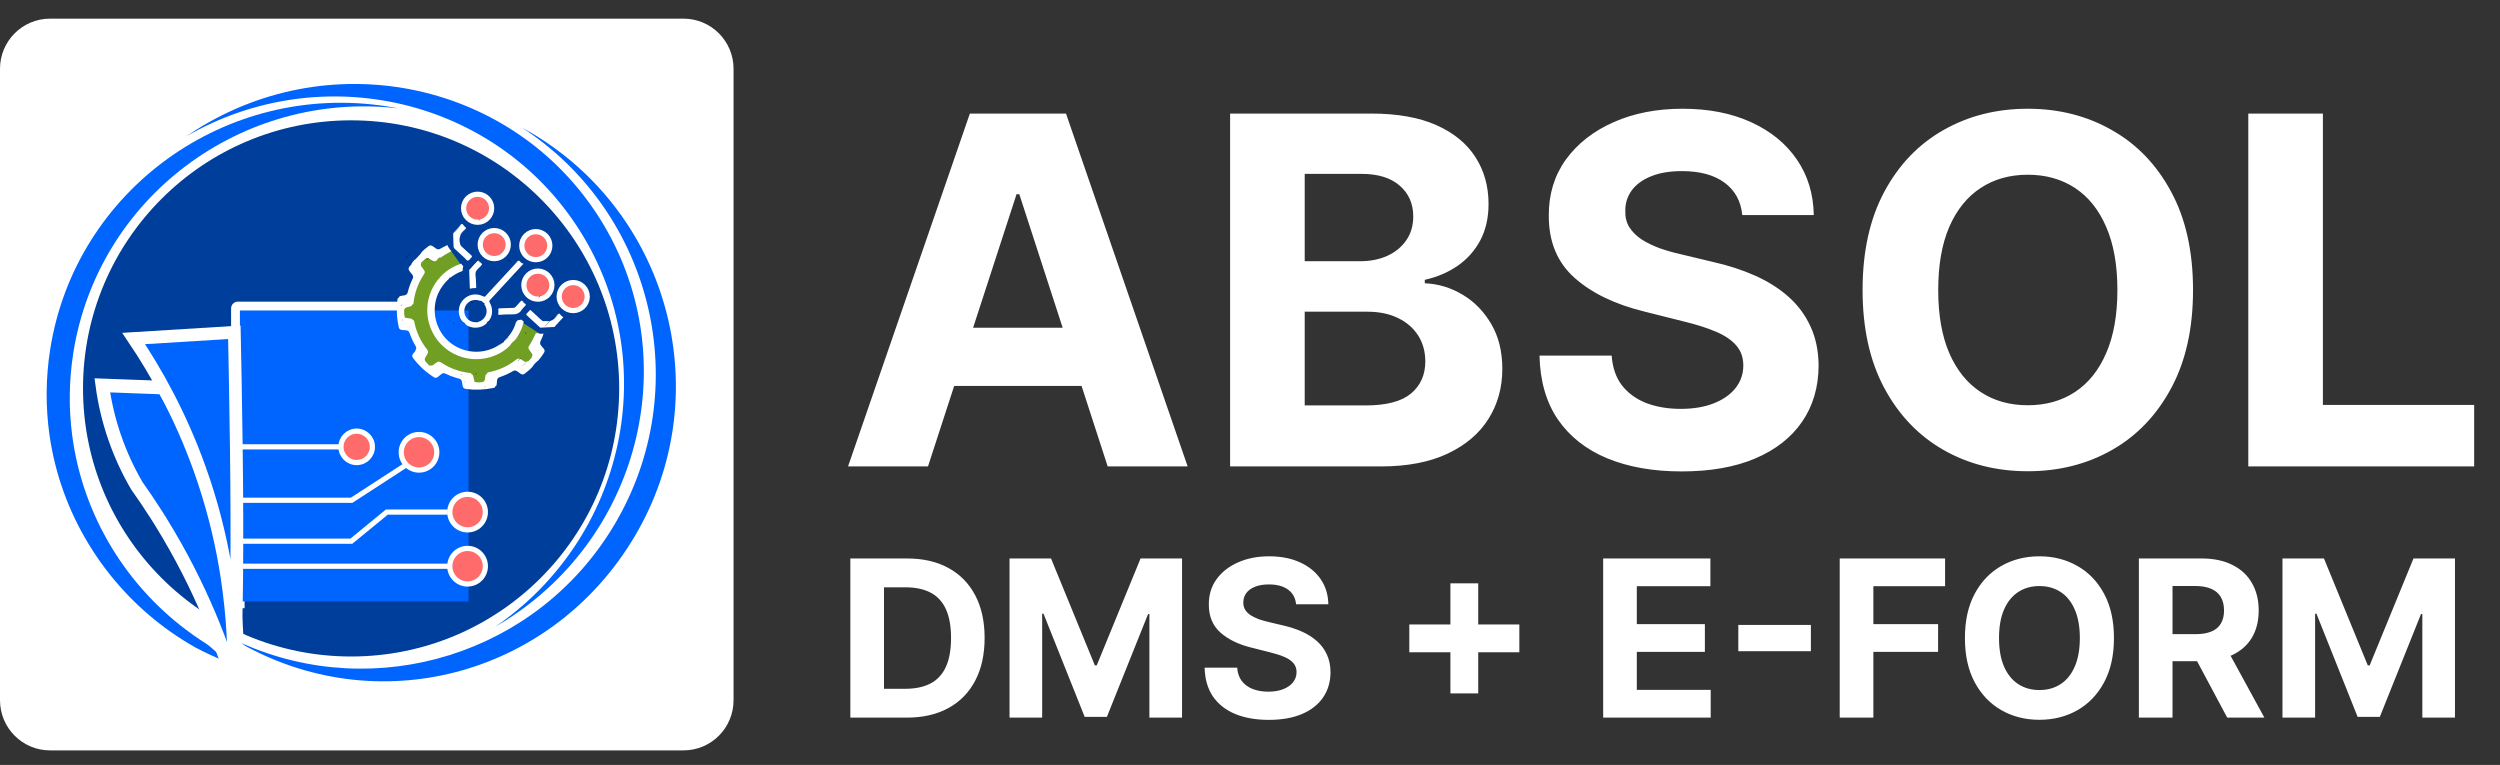 <svg width="268" height="82" viewBox="0 0 268 82" fill="none" xmlns="http://www.w3.org/2000/svg">
<rect x="0" y="0" width="268" height="82" fill="#333333" stroke="none"/>
<path d="M73.276 80.441H5.362C2.401 80.441 0 78.033 0 75.063V7.378C0 4.408 2.401 2 5.362 2H73.276C76.236 2 78.637 4.408 78.637 7.378V75.063C78.637 78.033 76.236 80.441 73.276 80.441Z" fill="white"/>
<path opacity="0.22" d="M63.329 50.386L44.746 36.987C38.687 32.618 30.671 32.072 24.075 35.579L42.641 48.932C48.706 53.293 56.713 53.856 63.329 50.386Z" fill="#0065FF"/>
<path d="M7.862 37.809C7.387 40.822 7.36 43.803 7.741 46.683C8.872 55.3 13.608 63.011 20.614 68.001C20.672 68.045 20.729 68.085 20.787 68.127C21.21 68.425 21.643 68.714 22.083 68.99C22.544 69.279 23.857 70.461 24.048 70.878C23.638 70.709 21.675 69.817 21.01 69.443C21.01 69.443 20.924 69.394 20.835 69.344C17.358 67.367 14.328 64.761 11.878 61.713C11.015 60.646 10.229 59.523 9.52 58.351C7.353 54.799 5.895 50.807 5.3 46.595C4.883 43.624 4.892 40.544 5.384 37.426C8.08 20.38 24.225 8.727 41.441 11.398C41.857 11.462 42.268 11.533 42.677 11.616C25.932 9.678 10.496 21.177 7.862 37.809Z" fill="#0065FF"/>
<circle cx="37.638" cy="41.638" r="28.739" fill="#003E9C"/>
<path d="M25.378 74.31C23.983 69.469 21.567 62.945 17.267 55.989C17.093 55.708 16.919 55.43 16.745 55.157C16.06 54.082 15.367 53.055 14.672 52.078C12.769 48.824 11.487 45.169 10.965 41.309C11.679 41.335 12.395 41.364 13.109 41.389C14.584 41.444 16.057 41.5 17.53 41.554C19.242 44.514 21.036 48.209 22.485 52.618C23.447 55.549 24.119 58.374 24.575 61.031C24.646 61.436 24.712 61.84 24.77 62.237C25.485 66.96 25.53 71.101 25.378 74.31Z" fill="#0065FF" stroke="white" stroke-width="1.448" stroke-miterlimit="10"/>
<path d="M42.874 33.06H25.497V43.035V56.34V56.496V60.926V62.358V64.472" stroke="white" stroke-width="1.448" stroke-miterlimit="10" stroke-linecap="square" stroke-linejoin="round"/>
<rect x="25.719" y="33.283" width="24.506" height="31.19" fill="#0065FF"/>
<path d="M25.378 61.428C25.376 61.728 25.372 62.022 25.369 62.309C25.292 69.62 25.072 72.851 25.052 72.983C25.052 72.983 25.052 72.981 25.052 72.979C25.119 69.972 24.997 66.125 24.314 61.733C24.256 61.352 24.193 60.965 24.126 60.575C23.565 57.36 22.7 53.876 21.394 50.233C19.314 44.422 16.672 39.765 14.327 36.287C17.924 36.065 21.523 35.844 25.123 35.622C25.184 38.59 25.266 42.849 25.333 47.97C25.404 53.418 25.408 57.87 25.378 61.428Z" fill="#0065FF" stroke="white" stroke-width="1.363" stroke-miterlimit="10"/>
<path d="M47.607 36.57C44.488 33.451 47.217 29.441 49.501 28.494L47.983 26.391L47.217 27.157H45.714L44.377 28.494L44.822 29.441L43.931 31.947L42.984 32.281L43.207 34.788H43.931L44.822 37.684V38.742L45.714 39.633H47.217L49.724 40.636L50.559 41.471L52.675 40.97L54.012 39.633H55.906L57.8 37.684V35.734L55.906 34.509C54.681 37.127 50.726 39.689 47.607 36.57Z" fill="#719F24"/>
<path d="M25.614 62.884V60.701L48.275 60.701" stroke="white" stroke-width="0.557" stroke-miterlimit="10"/>
<path d="M50.125 62.603C51.178 62.603 52.031 61.75 52.031 60.697C52.031 59.645 51.178 58.791 50.125 58.791C49.072 58.791 48.219 59.645 48.219 60.697C48.219 61.75 49.072 62.603 50.125 62.603Z" fill="#FF6B6B" stroke="white" stroke-width="0.557" stroke-miterlimit="10"/>
<path d="M25.614 55.939V58.017H37.663L41.469 54.895H47.992" stroke="white" stroke-width="0.557" stroke-miterlimit="10"/>
<path d="M50.125 56.802C51.178 56.802 52.031 55.948 52.031 54.896C52.031 53.843 51.178 52.99 50.125 52.99C49.072 52.99 48.219 53.843 48.219 54.896C48.219 55.948 49.072 56.802 50.125 56.802Z" fill="#FF6B6B" stroke="white" stroke-width="0.557" stroke-miterlimit="10"/>
<path d="M38.236 49.586C39.166 49.586 39.92 48.832 39.92 47.901C39.92 46.971 39.166 46.217 38.236 46.217C37.305 46.217 36.551 46.971 36.551 47.901C36.551 48.832 37.305 49.586 38.236 49.586Z" fill="#FF6B6B" stroke="white" stroke-width="0.557" stroke-miterlimit="10"/>
<path d="M25.268 47.901H36.551" stroke="white" stroke-width="0.557" stroke-miterlimit="10"/>
<path d="M25.614 51.353V53.628H37.693L43.472 49.878" stroke="white" stroke-width="0.557" stroke-miterlimit="10"/>
<path d="M44.918 50.391C45.971 50.391 46.824 49.538 46.824 48.485C46.824 47.432 45.971 46.579 44.918 46.579C43.865 46.579 43.012 47.432 43.012 48.485C43.012 49.538 43.865 50.391 44.918 50.391Z" fill="#FF6B6B" stroke="white" stroke-width="0.557" stroke-miterlimit="10"/>
<path d="M57.567 35.68C57.564 35.697 57.628 35.725 57.561 35.731C57.521 35.734 57.48 35.725 57.439 35.722C57.227 36.193 57.003 36.657 56.707 37.085C56.628 37.199 56.631 37.335 56.709 37.457C56.766 37.546 56.825 37.635 56.889 37.719C57.127 38.031 57.128 38.03 56.945 38.354C56.982 38.334 56.995 38.281 57.059 38.282C56.91 38.444 56.767 38.599 56.619 38.759C56.612 38.696 56.663 38.678 56.68 38.64C56.466 38.86 56.257 38.824 56.04 38.64C55.974 38.584 55.888 38.554 55.814 38.508C55.641 38.4 55.486 38.428 55.331 38.552C54.479 39.229 53.518 39.672 52.452 39.89C52.386 39.903 52.314 39.9 52.259 39.951C52.239 40.05 52.178 40.111 52.085 40.145C52.021 40.309 52.014 40.484 51.984 40.654C51.956 40.809 51.875 40.935 51.72 40.957C51.47 40.994 51.215 41.029 50.965 40.947C50.918 41.023 50.907 40.935 50.881 40.925C50.868 40.919 50.799 40.894 50.869 40.858C50.77 40.64 50.786 40.387 50.665 40.175C50.587 40.166 50.539 40.127 50.531 40.046C50.476 39.981 50.395 39.988 50.323 39.979C49.289 39.856 48.333 39.52 47.451 38.963C47.023 38.693 47.019 38.697 46.611 38.993C46.586 39.011 46.559 39.029 46.537 39.05C46.388 39.198 46.216 39.232 46.022 39.151C46.028 39.161 46.038 39.172 46.04 39.183C46.045 39.204 46.033 39.217 46.016 39.2C45.974 39.161 45.913 39.135 45.914 39.063C45.839 38.989 45.762 38.916 45.686 38.841C45.5 38.655 45.483 38.489 45.623 38.27C45.688 38.171 45.744 38.065 45.809 37.966C45.931 37.783 45.908 37.615 45.774 37.449C45.082 36.59 44.64 35.615 44.42 34.536C44.406 34.465 44.408 34.385 44.34 34.334C44.259 34.331 44.215 34.287 44.202 34.21C43.982 34.102 43.731 34.14 43.504 34.061C43.495 34.128 43.456 34.083 43.45 34.069C43.439 34.034 43.34 34.041 43.405 33.973C43.307 33.768 43.33 33.547 43.323 33.331C43.317 33.107 43.417 32.988 43.635 32.931C43.797 32.889 43.965 32.869 44.117 32.792C44.143 32.697 44.201 32.634 44.294 32.602C44.333 32.548 44.328 32.483 44.335 32.422C44.458 31.394 44.791 30.442 45.347 29.566C45.606 29.16 45.601 29.156 45.317 28.756C45.299 28.731 45.283 28.703 45.26 28.682C45.099 28.52 45.054 28.346 45.197 28.149C45.187 28.155 45.177 28.164 45.166 28.166C45.147 28.17 45.129 28.163 45.147 28.144C45.186 28.101 45.211 28.04 45.284 28.041C45.382 27.945 45.478 27.847 45.578 27.754C45.715 27.625 45.858 27.611 46.017 27.726C46.123 27.803 46.237 27.867 46.352 27.931C46.573 28.053 46.675 28.039 46.873 27.87C46.881 27.7 47.077 27.686 47.131 27.548C47.171 27.572 47.144 27.602 47.138 27.625C47.133 27.648 47.116 27.668 47.104 27.689C47.46 27.465 47.987 27.116 48.387 26.934C48.281 26.834 48.22 26.711 48.164 26.655C48.109 26.544 47.981 26.423 47.978 26.266C47.699 26.393 47.451 26.513 47.216 26.655C47.056 26.753 46.9 26.759 46.744 26.645C46.628 26.561 46.506 26.484 46.391 26.397C46.242 26.285 46.09 26.276 45.941 26.386C45.675 26.583 45.417 26.793 45.194 27.039C45.063 27.294 44.829 27.461 44.65 27.675C44.596 27.738 44.555 27.826 44.455 27.838C44.295 28.006 44.154 28.187 44.039 28.389C44.063 28.372 44.085 28.354 44.131 28.321C44.095 28.398 44.067 28.442 44.001 28.441C43.74 28.754 43.738 28.88 43.989 29.186C44.048 29.259 44.105 29.333 44.169 29.402C44.311 29.556 44.318 29.719 44.228 29.901C44.005 30.349 43.837 30.818 43.719 31.304C43.669 31.512 43.552 31.619 43.343 31.664C43.163 31.701 42.969 31.687 42.804 31.792C42.794 31.883 42.742 31.937 42.654 31.958C42.645 31.973 42.63 31.989 42.627 32.006C42.477 33.045 42.519 34.076 42.754 35.099C42.792 35.262 42.909 35.352 43.076 35.37C43.237 35.386 43.4 35.399 43.562 35.412C43.729 35.426 43.841 35.514 43.895 35.672C44.067 36.175 44.288 36.656 44.56 37.114C44.649 37.263 44.639 37.41 44.54 37.554C44.504 37.605 44.476 37.66 44.444 37.713C44.468 37.697 44.492 37.68 44.53 37.653C44.5 37.723 44.469 37.767 44.403 37.767C44.169 38.028 44.132 38.182 44.278 38.377C44.892 39.199 45.635 39.882 46.501 40.431C46.658 40.532 46.809 40.517 46.951 40.399C47.062 40.308 47.177 40.22 47.284 40.124C47.439 39.986 47.6 39.972 47.785 40.066C48.136 40.243 48.504 40.39 48.883 40.497C49.522 40.679 49.474 40.618 49.581 41.289C49.628 41.582 49.713 41.664 50.002 41.702C50.968 41.827 51.927 41.788 52.88 41.589C52.945 41.575 53.019 41.575 53.066 41.513C53.067 41.431 53.11 41.386 53.19 41.374C53.285 41.183 53.249 40.97 53.284 40.77C53.314 40.597 53.4 40.485 53.563 40.43C54.062 40.264 54.539 40.049 54.992 39.781C55.14 39.693 55.286 39.693 55.429 39.799C55.555 39.891 55.684 39.979 55.814 40.067C55.952 40.162 56.101 40.169 56.232 40.07C56.532 39.844 56.822 39.607 57.073 39.327C57.235 39.068 57.44 38.848 57.683 38.665C57.927 38.404 58.129 38.11 58.321 37.81C58.416 37.662 58.399 37.512 58.286 37.376C58.203 37.275 58.118 37.174 58.03 37.076C57.879 36.908 57.856 36.733 57.965 36.527C58.088 36.292 58.184 36.044 58.272 35.767C58.023 35.785 57.784 35.798 57.567 35.68Z" fill="white"/>
<path d="M55.853 34.257C55.819 34.271 55.784 34.296 55.751 34.295C55.364 34.272 55.313 34.562 55.217 34.836C54.976 35.521 54.549 36.084 54.029 36.583C54.027 36.677 53.943 36.706 53.885 36.756C53.899 36.729 53.914 36.703 53.928 36.677C53.892 36.7 53.853 36.721 53.82 36.748C52.237 38.018 49.944 38.028 48.315 36.772C46.721 35.541 46.157 33.321 46.965 31.479C47.239 30.855 47.641 30.329 48.139 29.87C48.129 29.821 48.164 29.793 48.193 29.763C48.202 29.753 48.217 29.73 48.229 29.754C48.229 29.755 48.229 29.756 48.229 29.756C48.235 29.755 48.24 29.756 48.247 29.761C48.24 29.759 48.235 29.761 48.23 29.762C48.229 29.773 48.219 29.79 48.215 29.803C48.623 29.505 49.045 29.234 49.527 29.07C49.594 29.048 49.611 29.005 49.604 28.942C49.59 28.809 49.626 28.683 49.663 28.559C49.632 28.438 49.486 28.403 49.458 28.28C49.406 28.249 49.363 28.289 49.32 28.305C48.194 28.699 47.3 29.397 46.651 30.394C45.451 32.237 45.532 34.634 46.836 36.385C48.15 38.149 50.406 38.91 52.52 38.294C53.344 38.055 54.075 37.649 54.681 37.031C54.797 36.815 54.963 36.645 55.161 36.505C55.342 36.314 55.479 36.091 55.605 35.862C55.851 35.418 56.067 34.96 56.14 34.449C56.025 34.419 55.965 34.297 55.853 34.257ZM54.534 36.127C54.417 36.252 54.301 36.379 54.184 36.505C54.18 36.502 54.175 36.498 54.171 36.494C54.288 36.367 54.404 36.241 54.521 36.115C54.526 36.119 54.531 36.123 54.534 36.127Z" fill="white"/>
<path d="M52.498 32.44C52.426 32.321 52.435 32.257 52.527 32.158C53.679 30.916 54.827 29.67 55.975 28.424C56.006 28.392 56.032 28.358 56.065 28.328C56.135 28.263 56.071 28.236 56.031 28.2C56.021 28.204 56.011 28.206 56.001 28.208C56.004 28.228 56.059 28.297 55.98 28.244C55.884 28.179 55.807 28.088 55.719 28.011C55.675 27.972 55.641 27.912 55.568 27.921C55.583 27.943 55.614 27.991 55.607 27.989C55.46 27.945 55.425 28.08 55.362 28.148C54.279 29.315 53.2 30.487 52.119 31.657C52.07 31.709 52.037 31.786 51.95 31.793C51.889 31.836 51.846 31.787 51.797 31.763C50.958 31.353 50.05 31.577 49.501 32.326C49.036 32.964 49.086 33.954 49.609 34.491C49.758 34.551 49.867 34.653 49.94 34.795C50.554 35.295 51.633 35.226 52.167 34.653C52.2 34.532 52.278 34.452 52.393 34.405C52.826 33.896 52.877 33.07 52.498 32.44ZM51.885 32.562C52.119 32.888 52.224 33.243 52.126 33.641C51.964 34.292 51.29 34.68 50.641 34.497C50.003 34.318 49.632 33.643 49.82 33.006C50.011 32.363 50.7 32.002 51.34 32.212C51.4 32.231 51.457 32.252 51.517 32.272C51.503 32.245 51.456 32.195 51.542 32.231C51.727 32.306 51.827 32.482 52.004 32.589C51.931 32.624 51.916 32.572 51.885 32.562Z" fill="white"/>
<path d="M51.2 23.827C52.03 23.827 52.703 23.154 52.703 22.324C52.703 21.493 52.03 20.82 51.2 20.82C50.369 20.82 49.696 21.493 49.696 22.324C49.696 23.154 50.369 23.827 51.2 23.827Z" fill="#FF6B6B" stroke="white" stroke-width="0.557" stroke-miterlimit="10"/>
<path d="M61.447 33.296C62.278 33.296 62.951 32.622 62.951 31.792C62.951 30.961 62.278 30.288 61.447 30.288C60.617 30.288 59.943 30.961 59.943 31.792C59.943 32.622 60.617 33.296 61.447 33.296Z" fill="#FF6B6B" stroke="white" stroke-width="0.557" stroke-miterlimit="10"/>
<path d="M52.982 27.726C53.812 27.726 54.486 27.053 54.486 26.222C54.486 25.392 53.812 24.718 52.982 24.718C52.151 24.718 51.478 25.392 51.478 26.222C51.478 27.053 52.151 27.726 52.982 27.726Z" fill="#FF6B6B" stroke="white" stroke-width="0.557" stroke-miterlimit="10"/>
<path d="M57.66 32.07C58.49 32.07 59.163 31.397 59.163 30.566C59.163 29.736 58.49 29.062 57.66 29.062C56.829 29.062 56.156 29.736 56.156 30.566C56.156 31.397 56.829 32.07 57.66 32.07Z" fill="#FF6B6B" stroke="white" stroke-width="0.557" stroke-miterlimit="10"/>
<path d="M57.437 27.838C58.268 27.838 58.941 27.164 58.941 26.334C58.941 25.503 58.268 24.83 57.437 24.83C56.607 24.83 55.934 25.503 55.934 26.334C55.934 27.164 56.607 27.838 57.437 27.838Z" fill="#FF6B6B" stroke="white" stroke-width="0.557" stroke-miterlimit="10"/>
<path d="M50.173 27.939C50.306 27.917 50.405 27.712 50.529 27.6C50.632 27.505 50.606 27.448 50.513 27.365C50.168 27.055 49.836 26.732 49.487 26.427C49.354 26.31 49.321 26.18 49.291 26.011C49.192 25.462 49.351 25.038 49.781 24.68C50.029 24.474 50.01 24.444 49.764 24.239C49.671 24.162 49.621 23.982 49.499 24.01C49.398 24.033 49.319 24.172 49.238 24.267C49.024 24.517 48.769 24.729 48.586 25.008C48.882 24.686 49.179 24.365 49.475 24.043C49.188 24.373 48.944 24.745 48.585 25.008C48.569 25.477 48.621 25.944 48.624 26.411C48.625 26.529 48.67 26.606 48.754 26.683C49.103 26.997 49.444 27.321 49.792 27.636C49.917 27.749 50.031 27.961 50.173 27.939ZM49.919 24.463C49.923 24.466 49.927 24.47 49.931 24.473C49.712 24.709 49.494 24.947 49.276 25.183C49.272 25.179 49.268 25.176 49.264 25.173C49.483 24.936 49.701 24.699 49.919 24.463Z" fill="white"/>
<path d="M59.902 33.624C59.787 33.659 59.694 33.801 59.619 33.914C59.357 34.314 58.995 34.477 58.524 34.417C58.457 34.408 58.386 34.416 58.318 34.425C58.209 34.44 58.131 34.4 58.052 34.325C57.686 33.982 57.314 33.647 56.95 33.303C56.868 33.225 56.816 33.215 56.742 33.308C56.66 33.412 56.572 33.511 56.474 33.598C56.373 33.688 56.406 33.743 56.49 33.819C56.934 34.223 57.376 34.633 57.818 35.041C57.863 35.082 57.902 35.13 57.976 35.125C58.475 35.098 58.974 35.074 59.473 35.049C59.469 34.977 59.529 34.943 59.569 34.898C59.841 34.602 60.114 34.306 60.386 34.011C60.323 33.96 60.265 33.9 60.196 33.86C60.081 33.795 60.044 33.58 59.902 33.624ZM59.263 34.384C59.259 34.381 59.256 34.378 59.252 34.376C59.471 34.139 59.689 33.903 59.906 33.666C59.91 33.669 59.913 33.673 59.916 33.675C59.698 33.911 59.481 34.148 59.263 34.384Z" fill="white"/>
<path d="M56.224 32.869C56.423 32.653 56.422 32.654 56.208 32.468C56.162 32.427 56.11 32.386 56.075 32.336C55.978 32.2 55.9 32.188 55.785 32.331C55.634 32.521 55.453 32.688 55.294 32.873C55.218 32.961 55.138 32.998 55.021 33.001C54.533 33.014 54.045 33.04 53.557 33.054C53.446 33.057 53.409 33.08 53.422 33.202C53.438 33.337 53.436 33.479 53.413 33.613C53.391 33.744 53.439 33.753 53.547 33.748C53.966 33.725 54.386 33.686 54.804 33.701C55.285 33.718 55.697 33.639 55.943 33.172C56.037 33.072 56.13 32.97 56.224 32.869ZM55.998 32.347C56.001 32.343 56.006 32.339 56.009 32.333C56.099 32.415 56.188 32.499 56.279 32.581C56.274 32.586 56.271 32.59 56.266 32.595C56.177 32.512 56.088 32.43 55.998 32.347Z" fill="white"/>
<path d="M50.363 30.844C50.365 30.927 50.385 30.956 50.472 30.933C50.623 30.894 50.781 30.878 50.937 30.885C51.044 30.891 51.055 30.849 51.05 30.758C51.033 30.471 51.025 30.185 51.013 29.897C51.003 29.642 50.925 29.36 51.007 29.138C51.088 28.915 51.329 28.75 51.499 28.56C51.507 28.551 51.516 28.541 51.525 28.532C51.723 28.317 51.722 28.318 51.509 28.131C51.429 28.061 51.355 27.984 51.28 27.91C51.275 27.915 51.271 27.92 51.266 27.925C51.263 27.93 51.261 27.937 51.262 27.945C51.382 28.056 51.48 28.146 51.578 28.236C51.463 28.161 51.346 28.086 51.248 27.947C51.245 27.944 51.241 27.94 51.237 27.936C51.17 27.946 51.14 28.008 51.099 28.052C50.83 28.338 50.562 28.626 50.295 28.915C50.318 29.56 50.342 30.203 50.363 30.844Z" fill="white"/>
<path d="M51.212 27.914C51.22 27.922 51.229 27.929 51.237 27.938C51.238 27.938 51.239 27.938 51.24 27.938C51.235 27.929 51.228 27.922 51.223 27.913C51.231 27.922 51.24 27.929 51.249 27.937C51.252 27.937 51.254 27.936 51.257 27.936C51.259 27.933 51.263 27.93 51.265 27.927C51.268 27.922 51.272 27.917 51.278 27.913C51.225 27.825 51.189 27.891 51.155 27.929C50.88 28.226 50.607 28.523 50.333 28.82C50.307 28.848 50.281 28.876 50.295 28.918C50.583 28.566 50.898 28.241 51.212 27.914Z" fill="black"/>
<path d="M58.614 34.753C58.529 34.852 58.423 34.933 58.359 35.05C58.685 34.744 58.97 34.399 59.277 34.075C59.296 34.054 59.297 34.032 59.272 34.012C59.076 34.281 58.829 34.502 58.614 34.753Z" fill="black"/>
<path d="M44.045 27.067C43.787 27.322 43.539 27.588 43.307 27.867C43.572 27.618 43.818 27.351 44.045 27.067Z" fill="black"/>
<path d="M55.925 39.354C56.127 39.134 56.331 38.912 56.534 38.691C56.314 38.895 56.109 39.115 55.925 39.354Z" fill="black"/>
<path d="M55.526 38.705C55.522 38.713 55.516 38.719 55.512 38.726C55.628 38.606 55.745 38.471 55.873 38.338C55.845 38.358 55.829 38.389 55.796 38.383C55.708 38.479 55.62 38.575 55.531 38.67C55.534 38.683 55.533 38.695 55.526 38.705Z" fill="black"/>
<path d="M53.57 37.029C53.751 36.873 53.907 36.693 54.05 36.503C53.873 36.662 53.709 36.834 53.57 37.029Z" fill="black"/>
<path d="M54.878 28.209C54.881 28.207 54.883 28.207 54.884 28.206C54.843 28.165 54.796 28.131 54.752 28.094C54.793 28.133 54.834 28.172 54.878 28.209Z" fill="black"/>
<path d="M54.454 27.904C54.455 27.908 54.455 27.911 54.455 27.913C54.523 27.864 54.565 27.93 54.609 27.966C54.624 27.978 54.64 27.992 54.654 28.006C54.624 27.972 54.599 27.936 54.581 27.89C54.53 27.894 54.474 27.803 54.427 27.898C54.444 27.894 54.452 27.896 54.454 27.904Z" fill="black"/>
<path d="M54.457 27.913C54.455 27.914 54.454 27.917 54.451 27.918C54.452 27.919 54.454 27.92 54.455 27.921C54.456 27.92 54.457 27.917 54.457 27.913Z" fill="black"/>
<path d="M45.963 27.664C45.953 27.66 45.957 27.67 45.954 27.674C45.883 27.755 45.767 27.787 45.723 27.897C45.8 27.836 45.877 27.776 45.955 27.716C45.949 27.697 45.955 27.68 45.963 27.664Z" fill="black"/>
<path d="M48.495 34.493C48.583 34.617 48.694 34.718 48.826 34.797C48.727 34.684 48.618 34.582 48.495 34.493Z" fill="black"/>
<path d="M58.004 31.606C57.882 31.715 57.768 31.829 57.674 31.964C57.807 31.866 57.917 31.747 58.004 31.606Z" fill="black"/>
<path d="M54.885 28.206C54.895 28.2 54.907 28.199 54.918 28.2C54.806 28.097 54.695 27.993 54.584 27.89C54.658 28.02 54.802 28.084 54.885 28.206Z" fill="black"/>
<path d="M54.752 28.093C54.721 28.063 54.69 28.034 54.657 28.006C54.686 28.038 54.718 28.066 54.752 28.093Z" fill="black"/>
<path d="M54.884 28.206C54.886 28.207 54.888 28.209 54.89 28.209C54.888 28.207 54.886 28.206 54.884 28.206Z" fill="black"/>
<path d="M51.111 39.98C51.017 40.013 50.963 40.081 50.938 40.174C51.005 40.119 51.045 40.038 51.111 39.98Z" fill="black"/>
<path d="M54.74 34.257C54.872 34.267 54.923 34.399 55.031 34.447C54.936 34.379 54.905 34.217 54.74 34.257Z" fill="black"/>
<path d="M55.388 29.244C55.277 29.329 55.184 29.429 55.108 29.546C55.22 29.462 55.312 29.361 55.388 29.244Z" fill="black"/>
<path d="M41.654 31.819C41.575 31.848 41.526 31.904 41.504 31.985C41.554 31.929 41.608 31.877 41.654 31.819Z" fill="black"/>
<path d="M51.275 23.708C51.374 23.63 51.46 23.54 51.529 23.434C51.426 23.508 51.342 23.601 51.275 23.708Z" fill="black"/>
<path d="M42.966 32.821C43.055 32.786 43.117 32.724 43.142 32.63C43.081 32.692 43.023 32.755 42.966 32.821Z" fill="black"/>
<path d="M51.054 34.656C51.144 34.587 51.219 34.502 51.28 34.407C51.186 34.474 51.107 34.553 51.054 34.656Z" fill="black"/>
<path d="M56.403 35.732C56.429 35.752 56.403 35.714 56.415 35.71C56.337 35.615 56.298 35.641 56.287 35.751C56.325 35.743 56.352 35.696 56.403 35.732Z" fill="black"/>
<path d="M52.917 36.582C52.883 36.613 52.849 36.644 52.815 36.676C52.816 36.692 52.815 36.707 52.812 36.718C52.85 36.682 52.89 36.64 52.917 36.582Z" fill="black"/>
<path d="M51.917 41.54C51.984 41.517 52.02 41.464 52.042 41.401C51.982 41.431 51.954 41.489 51.917 41.54Z" fill="black"/>
<path d="M42.354 34.091C42.321 34.062 42.288 34.032 42.255 34.003C42.259 34.065 42.297 34.088 42.354 34.091Z" fill="black"/>
<path d="M49.816 40.975C49.784 40.945 49.752 40.916 49.72 40.886C49.722 40.947 49.756 40.977 49.816 40.975Z" fill="black"/>
<path d="M44.867 39.208C44.878 39.222 44.86 39.187 44.873 39.179C44.837 39.15 44.801 39.12 44.764 39.091C44.778 39.148 44.833 39.169 44.867 39.208Z" fill="black"/>
<path d="M44.01 28.184C44.019 28.18 44.031 28.176 44.047 28.178C44.076 28.143 44.105 28.106 44.133 28.07C44.072 28.093 44.044 28.149 44.01 28.184Z" fill="black"/>
<path d="M49.516 40.204C49.485 40.147 49.447 40.097 49.382 40.075C49.406 40.138 49.457 40.175 49.516 40.204Z" fill="black"/>
<path d="M42.951 28.394C42.927 28.398 42.916 28.426 42.891 28.417C42.877 28.435 42.864 28.453 42.851 28.471C42.898 28.465 42.913 28.416 42.951 28.394Z" fill="black"/>
<path d="M43.19 34.364C43.161 34.304 43.114 34.265 43.052 34.24C43.083 34.297 43.126 34.343 43.19 34.364Z" fill="black"/>
<path d="M47.118 29.76C47.118 29.759 47.118 29.756 47.118 29.755C47.106 29.756 47.098 29.768 47.09 29.778C47.067 29.805 47.032 29.827 47.028 29.868C47.052 29.846 47.078 29.823 47.102 29.801C47.098 29.779 47.1 29.763 47.118 29.76Z" fill="black"/>
<path d="M43.31 37.756C43.32 37.744 43.336 37.737 43.339 37.721C43.328 37.735 43.313 37.743 43.294 37.741C43.28 37.759 43.266 37.776 43.252 37.794C43.279 37.791 43.296 37.774 43.31 37.756Z" fill="black"/>
<path d="M55.219 31.714C55.178 31.697 55.161 31.649 55.113 31.646C55.127 31.663 55.142 31.68 55.155 31.697C55.181 31.684 55.195 31.713 55.219 31.714Z" fill="black"/>
<path d="M50.403 32.273C50.525 32.369 50.649 32.466 50.772 32.562C50.685 32.419 50.56 32.325 50.403 32.273Z" fill="black"/>
<path d="M47.472 25.009V25.011L47.474 25.009H47.472Z" fill="black"/>
<path d="M47.906 24.564C47.808 24.67 47.71 24.776 47.612 24.882C47.716 24.782 47.811 24.672 47.906 24.564Z" fill="black"/>
<path d="M50.127 27.938C50.129 27.941 50.133 27.945 50.135 27.949C50.174 27.987 50.213 28.024 50.253 28.061C50.219 28.029 50.187 27.997 50.154 27.964C50.15 27.958 50.149 27.952 50.148 27.947C50.145 27.943 50.14 27.94 50.137 27.936C50.134 27.936 50.13 27.936 50.127 27.938Z" fill="black"/>
<path d="M68.014 57.539C59.326 72.143 41.139 77.278 26.331 69.263L25.877 68.936C40.293 75.396 57.586 70.165 65.86 56.257C74.555 41.641 70.078 22.846 55.937 13.67C56.304 13.866 56.668 14.072 57.03 14.287C72.008 23.198 76.925 42.561 68.014 57.539Z" fill="#0065FF"/>
<path d="M64.283 23.4C73.442 37.927 68.917 57.239 54.174 66.533C53.819 66.757 53.461 66.974 53.099 67.18C67.003 57.649 71.099 38.915 62.161 24.738C53.223 10.561 34.554 6.183 19.96 14.62C20.302 14.383 20.652 14.153 21.007 13.93C35.75 4.634 55.124 8.872 64.283 23.4Z" fill="#0065FF"/>
<path d="M99.481 50H90.911L103.969 12.175H114.275L127.315 50H118.745L109.27 20.818H108.974L99.481 50ZM98.945 35.132H119.188V41.375H98.945V35.132ZM131.867 50V12.175H147.012C149.795 12.175 152.116 12.587 153.975 13.412C155.835 14.237 157.232 15.382 158.168 16.847C159.104 18.3 159.572 19.975 159.572 21.871C159.572 23.349 159.276 24.648 158.685 25.768C158.094 26.876 157.281 27.787 156.247 28.502C155.225 29.203 154.055 29.702 152.738 29.997V30.367C154.179 30.428 155.527 30.835 156.783 31.586C158.051 32.337 159.079 33.39 159.867 34.744C160.655 36.086 161.049 37.687 161.049 39.546C161.049 41.553 160.551 43.345 159.553 44.921C158.568 46.485 157.109 47.722 155.176 48.633C153.243 49.544 150.86 50 148.028 50H131.867ZM139.865 43.462H146.384C148.613 43.462 150.238 43.037 151.26 42.187C152.282 41.325 152.793 40.18 152.793 38.752C152.793 37.706 152.541 36.782 152.036 35.982C151.531 35.181 150.811 34.553 149.875 34.098C148.952 33.642 147.85 33.414 146.569 33.414H139.865V43.462ZM139.865 28.003H145.793C146.889 28.003 147.862 27.812 148.712 27.43C149.573 27.036 150.251 26.482 150.743 25.768C151.248 25.054 151.5 24.198 151.5 23.201C151.5 21.834 151.014 20.732 150.041 19.895C149.081 19.057 147.714 18.639 145.941 18.639H139.865V28.003ZM186.773 23.053C186.625 21.563 185.991 20.406 184.87 19.581C183.75 18.756 182.229 18.343 180.308 18.343C179.003 18.343 177.901 18.528 177.002 18.897C176.103 19.254 175.414 19.753 174.934 20.393C174.466 21.034 174.232 21.76 174.232 22.573C174.207 23.25 174.349 23.841 174.657 24.346C174.977 24.851 175.414 25.288 175.968 25.657C176.522 26.014 177.162 26.328 177.889 26.599C178.615 26.858 179.391 27.079 180.216 27.264L183.614 28.077C185.264 28.446 186.779 28.939 188.158 29.554C189.537 30.17 190.731 30.927 191.741 31.826C192.751 32.725 193.532 33.784 194.087 35.003C194.653 36.222 194.942 37.619 194.955 39.195C194.942 41.51 194.351 43.517 193.182 45.216C192.024 46.903 190.35 48.215 188.158 49.15C185.978 50.074 183.35 50.536 180.271 50.536C177.218 50.536 174.558 50.068 172.293 49.132C170.039 48.196 168.278 46.811 167.01 44.976C165.754 43.129 165.096 40.845 165.034 38.124H172.773C172.859 39.392 173.222 40.451 173.862 41.301C174.515 42.138 175.383 42.772 176.467 43.203C177.562 43.622 178.8 43.831 180.179 43.831C181.533 43.831 182.709 43.634 183.707 43.24C184.716 42.846 185.498 42.298 186.052 41.596C186.606 40.895 186.883 40.088 186.883 39.177C186.883 38.327 186.631 37.613 186.126 37.034C185.634 36.456 184.907 35.963 183.947 35.557C182.999 35.151 181.835 34.781 180.456 34.449L176.337 33.414C173.148 32.639 170.63 31.426 168.783 29.776C166.936 28.126 166.019 25.904 166.031 23.108C166.019 20.818 166.629 18.817 167.86 17.106C169.103 15.394 170.809 14.058 172.976 13.098C175.143 12.137 177.606 11.657 180.364 11.657C183.171 11.657 185.621 12.137 187.715 13.098C189.82 14.058 191.458 15.394 192.627 17.106C193.797 18.817 194.401 20.8 194.437 23.053H186.773ZM235.093 31.087C235.093 35.212 234.312 38.721 232.748 41.615C231.196 44.508 229.079 46.719 226.394 48.245C223.722 49.76 220.718 50.517 217.381 50.517C214.02 50.517 211.003 49.754 208.331 48.227C205.659 46.7 203.548 44.49 201.996 41.596C200.445 38.703 199.669 35.2 199.669 31.087C199.669 26.962 200.445 23.453 201.996 20.56C203.548 17.666 205.659 15.462 208.331 13.947C211.003 12.421 214.02 11.657 217.381 11.657C220.718 11.657 223.722 12.421 226.394 13.947C229.079 15.462 231.196 17.666 232.748 20.56C234.312 23.453 235.093 26.962 235.093 31.087ZM226.985 31.087C226.985 28.415 226.585 26.162 225.785 24.327C224.997 22.493 223.882 21.101 222.442 20.153C221.001 19.205 219.314 18.731 217.381 18.731C215.448 18.731 213.761 19.205 212.321 20.153C210.88 21.101 209.759 22.493 208.959 24.327C208.171 26.162 207.777 28.415 207.777 31.087C207.777 33.759 208.171 36.012 208.959 37.847C209.759 39.682 210.88 41.073 212.321 42.021C213.761 42.969 215.448 43.443 217.381 43.443C219.314 43.443 221.001 42.969 222.442 42.021C223.882 41.073 224.997 39.682 225.785 37.847C226.585 36.012 226.985 33.759 226.985 31.087ZM241.018 50V12.175H249.015V43.406H265.231V50H241.018Z" fill="white"/>
<path d="M97.204 76.929H91.157V59.869H97.254C98.97 59.869 100.447 60.211 101.686 60.894C102.924 61.571 103.876 62.546 104.543 63.817C105.215 65.089 105.551 66.611 105.551 68.382C105.551 70.159 105.215 71.686 104.543 72.964C103.876 74.241 102.918 75.221 101.669 75.904C100.425 76.587 98.937 76.929 97.204 76.929ZM94.763 73.838H97.054C98.12 73.838 99.017 73.65 99.745 73.272C100.478 72.889 101.027 72.297 101.394 71.498C101.766 70.692 101.952 69.654 101.952 68.382C101.952 67.122 101.766 66.091 101.394 65.292C101.027 64.492 100.48 63.904 99.753 63.526C99.025 63.148 98.129 62.959 97.062 62.959H94.763V73.838ZM108.222 59.869H112.671L117.369 71.331H117.569L122.267 59.869H126.715V76.929H123.216V65.825H123.075L118.66 76.845H116.277L111.863 65.783H111.721V76.929H108.222V59.869ZM138.941 64.775C138.874 64.103 138.588 63.581 138.083 63.209C137.578 62.837 136.892 62.651 136.026 62.651C135.437 62.651 134.94 62.734 134.535 62.901C134.129 63.062 133.818 63.287 133.602 63.576C133.391 63.865 133.285 64.192 133.285 64.559C133.274 64.864 133.338 65.131 133.477 65.359C133.621 65.586 133.818 65.783 134.068 65.95C134.318 66.111 134.607 66.252 134.934 66.375C135.262 66.491 135.612 66.591 135.984 66.675L137.517 67.041C138.261 67.208 138.944 67.43 139.566 67.707C140.188 67.985 140.726 68.327 141.182 68.732C141.637 69.138 141.99 69.615 142.24 70.165C142.495 70.715 142.626 71.345 142.631 72.056C142.626 73.1 142.359 74.005 141.832 74.771C141.31 75.532 140.554 76.124 139.566 76.546C138.583 76.962 137.397 77.17 136.009 77.17C134.632 77.17 133.432 76.959 132.41 76.537C131.394 76.115 130.6 75.49 130.028 74.663C129.462 73.83 129.165 72.8 129.137 71.573H132.627C132.666 72.145 132.83 72.622 133.118 73.005C133.413 73.383 133.804 73.669 134.293 73.863C134.787 74.052 135.345 74.147 135.967 74.147C136.578 74.147 137.108 74.058 137.558 73.88C138.014 73.702 138.366 73.455 138.616 73.139C138.866 72.822 138.991 72.458 138.991 72.047C138.991 71.664 138.877 71.342 138.65 71.081C138.427 70.82 138.1 70.598 137.667 70.415C137.239 70.231 136.714 70.065 136.092 69.915L134.235 69.448C132.796 69.099 131.661 68.552 130.828 67.808C129.995 67.063 129.581 66.061 129.587 64.8C129.581 63.767 129.856 62.865 130.411 62.093C130.972 61.321 131.741 60.719 132.719 60.286C133.696 59.852 134.807 59.636 136.051 59.636C137.317 59.636 138.422 59.852 139.366 60.286C140.316 60.719 141.054 61.321 141.582 62.093C142.109 62.865 142.381 63.759 142.398 64.775H138.941ZM155.484 74.33V62.535H158.466V74.33H155.484ZM151.078 69.923V66.941H162.873V69.923H151.078ZM171.859 76.929V59.869H183.354V62.843H175.466V66.908H182.763V69.882H175.466V73.955H183.387V76.929H171.859ZM194.127 66.991V69.807H186.347V66.991H194.127ZM197.217 76.929V59.869H208.512V62.843H200.824V66.908H207.763V69.882H200.824V76.929H197.217ZM226.615 68.399C226.615 70.259 226.263 71.842 225.558 73.147C224.858 74.452 223.903 75.449 222.692 76.137C221.487 76.82 220.132 77.162 218.627 77.162C217.111 77.162 215.75 76.818 214.545 76.129C213.34 75.44 212.388 74.444 211.688 73.139C210.989 71.834 210.639 70.254 210.639 68.399C210.639 66.538 210.989 64.956 211.688 63.651C212.388 62.346 213.34 61.352 214.545 60.669C215.75 59.98 217.111 59.636 218.627 59.636C220.132 59.636 221.487 59.98 222.692 60.669C223.903 61.352 224.858 62.346 225.558 63.651C226.263 64.956 226.615 66.538 226.615 68.399ZM222.959 68.399C222.959 67.194 222.778 66.178 222.417 65.35C222.062 64.523 221.559 63.895 220.909 63.468C220.26 63.04 219.499 62.826 218.627 62.826C217.755 62.826 216.994 63.04 216.345 63.468C215.695 63.895 215.19 64.523 214.829 65.35C214.473 66.178 214.295 67.194 214.295 68.399C214.295 69.604 214.473 70.62 214.829 71.448C215.19 72.275 215.695 72.903 216.345 73.33C216.994 73.758 217.755 73.972 218.627 73.972C219.499 73.972 220.26 73.758 220.909 73.33C221.559 72.903 222.062 72.275 222.417 71.448C222.778 70.62 222.959 69.604 222.959 68.399ZM229.287 76.929V59.869H236.018C237.306 59.869 238.406 60.099 239.316 60.56C240.233 61.016 240.93 61.663 241.407 62.501C241.89 63.334 242.132 64.314 242.132 65.442C242.132 66.575 241.888 67.549 241.399 68.366C240.91 69.176 240.202 69.798 239.275 70.231C238.353 70.665 237.237 70.881 235.926 70.881H231.42V67.982H235.343C236.032 67.982 236.604 67.888 237.059 67.699C237.514 67.51 237.853 67.227 238.075 66.85C238.303 66.472 238.417 66.003 238.417 65.442C238.417 64.875 238.303 64.398 238.075 64.009C237.853 63.62 237.512 63.326 237.051 63.126C236.595 62.921 236.021 62.818 235.326 62.818H232.894V76.929H229.287ZM238.5 69.165L242.74 76.929H238.758L234.61 69.165H238.5ZM244.681 59.869H249.129L253.827 71.331H254.027L258.725 59.869H263.173V76.929H259.675V65.825H259.533L255.118 76.845H252.736L248.321 65.783H248.179V76.929H244.681V59.869Z" fill="white"/>
</svg>

